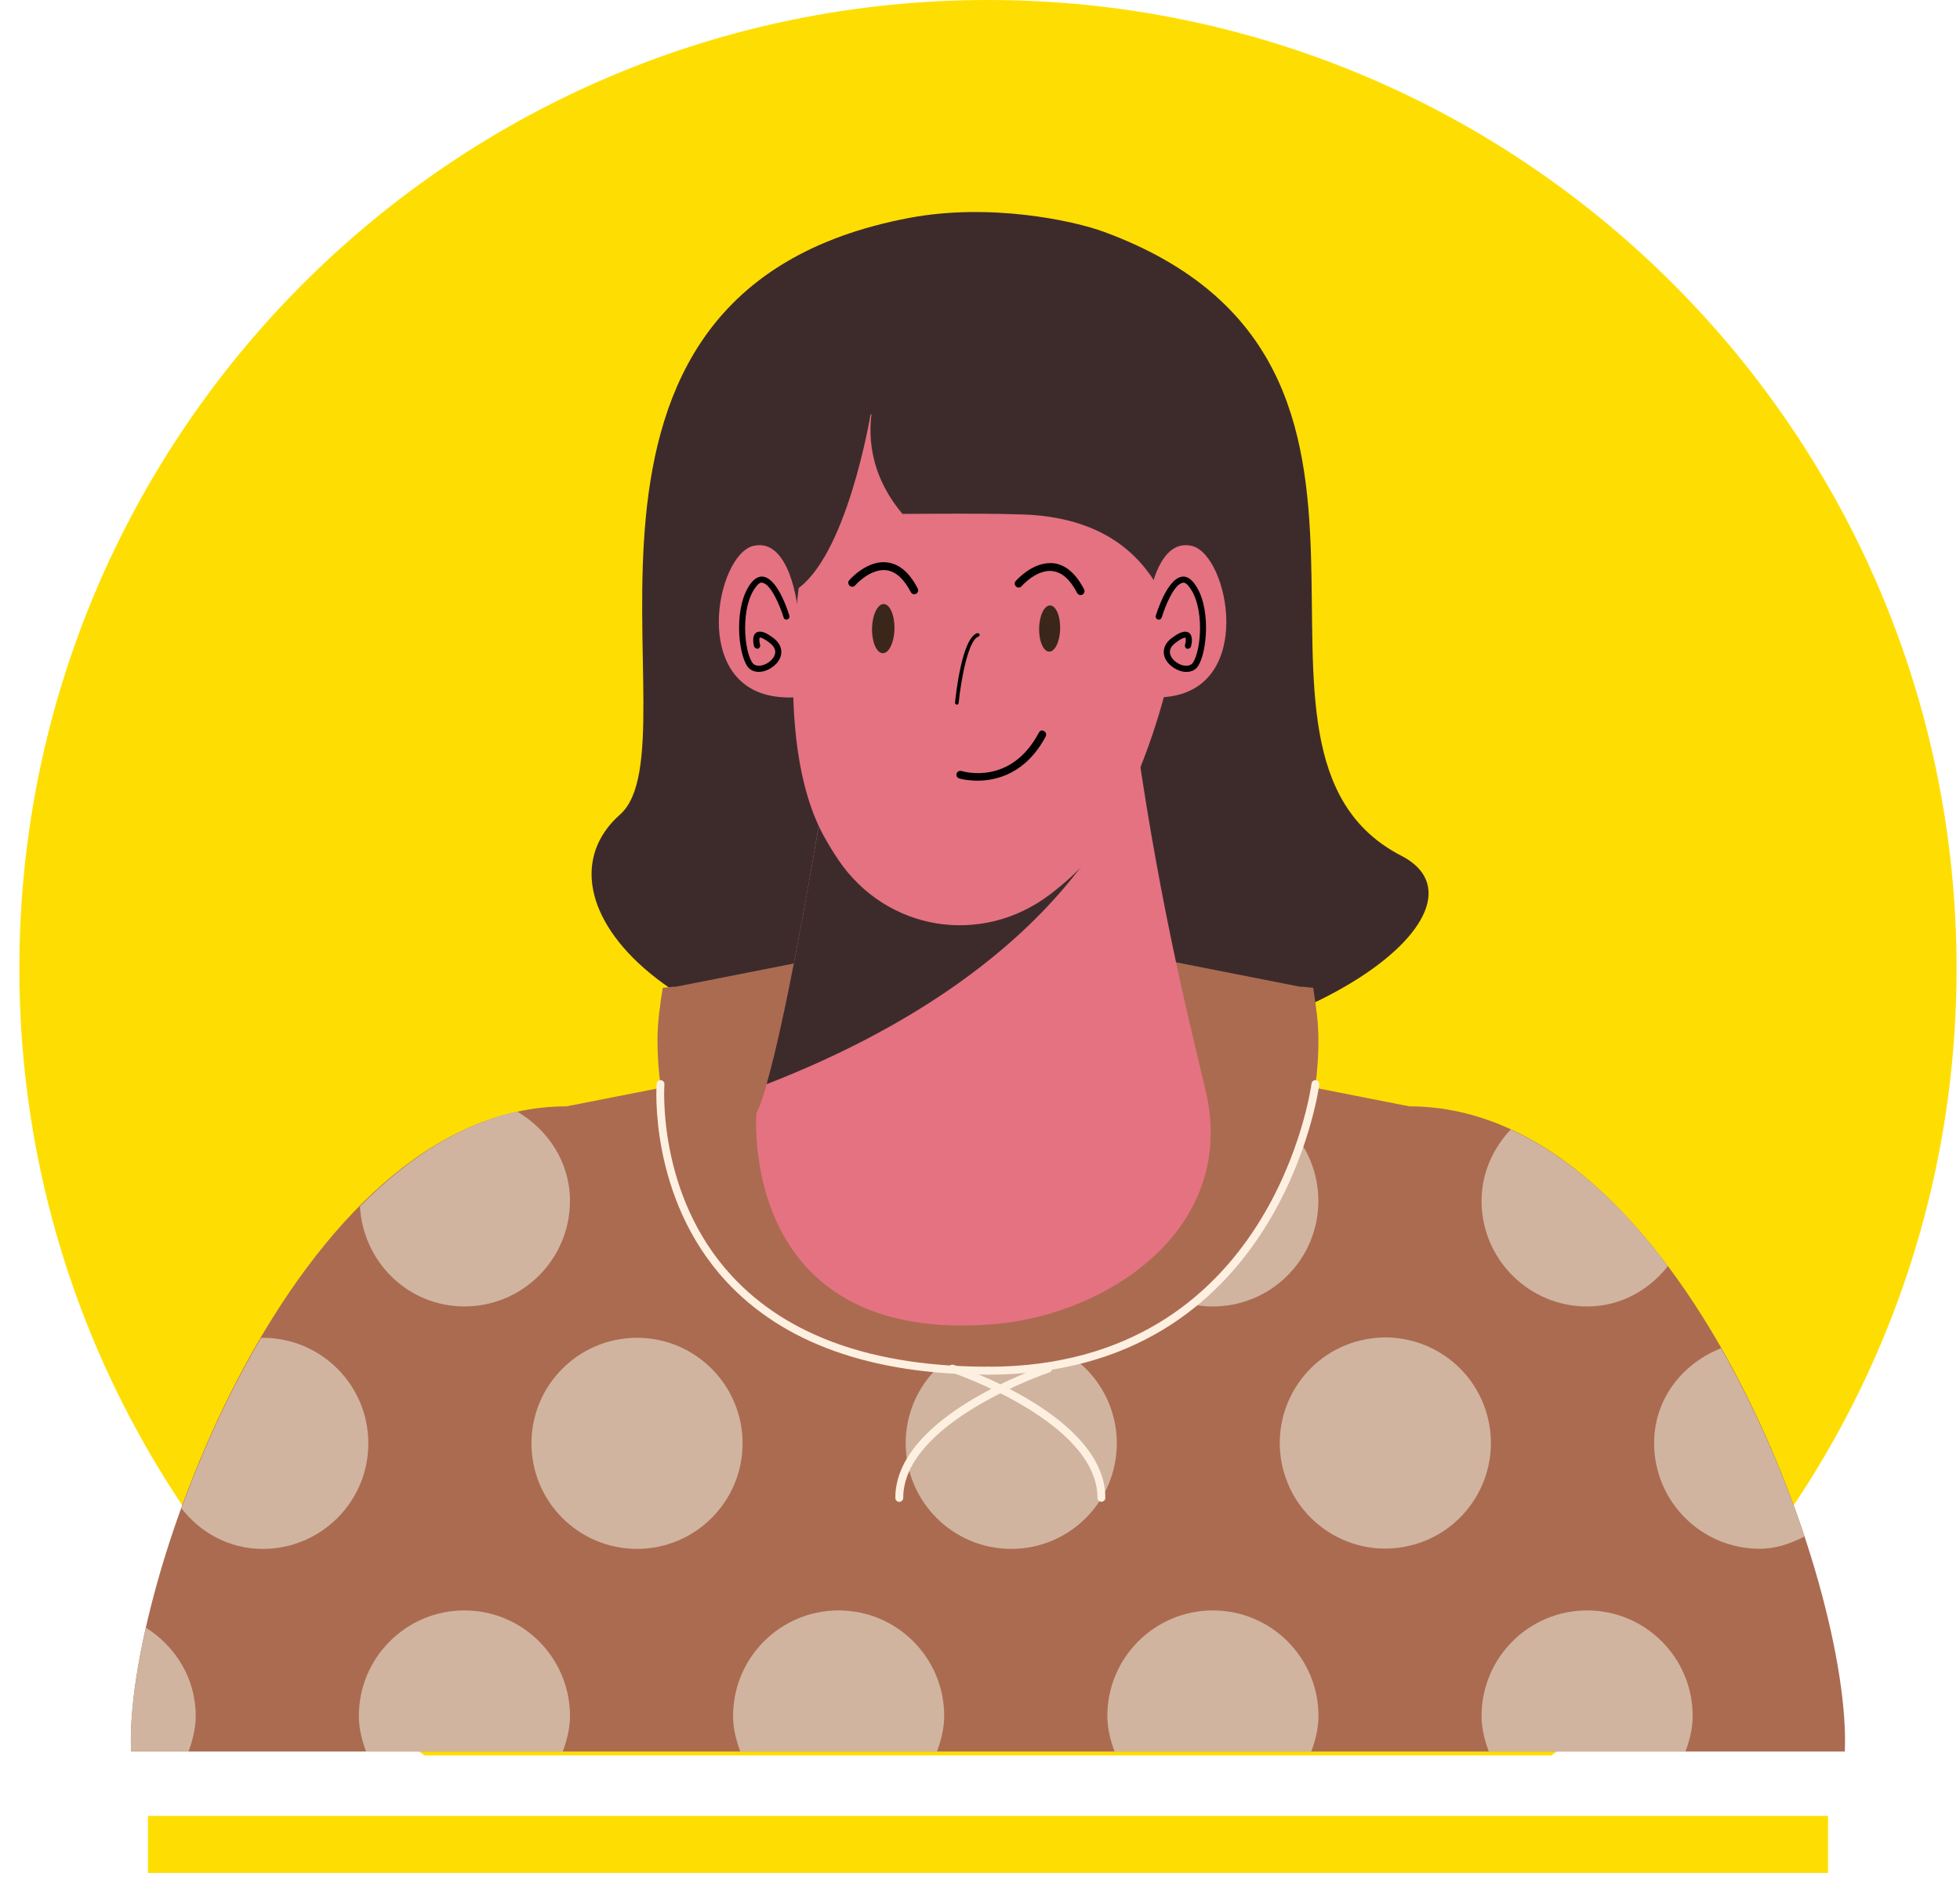 <svg width="98" height="94" viewBox="0 0 98 94" fill="none" xmlns="http://www.w3.org/2000/svg">
<path d="M21.227 87.772H77.57C89.82 78.983 97.829 64.657 97.829 48.43C97.829 21.683 76.146 0 49.398 0C22.651 0 0.968 21.683 0.968 48.43C0.968 64.657 8.977 78.984 21.227 87.772Z" fill="#FEDE02"/>
<path d="M70.069 42.79C59.9 37.552 73.132 18.219 55.219 11.6C53.614 11.007 49.464 10.145 45.487 10.891C25.57 14.627 35.041 37.152 31.006 40.723C26.268 44.915 33.553 53.443 49.433 53.429C65.314 53.442 75.19 45.427 70.069 42.79Z" fill="#3D2B2C"/>
<path d="M92.24 87.578C92.621 79.278 84.034 55.318 70.466 55.318L49.398 51.172L28.329 55.318C14.762 55.318 6.175 79.278 6.555 87.578H6.547H49.397H92.247H92.24Z" fill="#AB6B51"/>
<path d="M13.139 66.891C13.105 66.891 13.077 66.909 13.043 66.91C11.439 69.639 10.105 72.566 9.073 75.419C10.024 76.64 11.466 77.447 13.139 77.447C16.054 77.447 18.417 75.084 18.417 72.169C18.417 69.254 16.054 66.891 13.139 66.891Z" fill="#D0B49F"/>
<path d="M64.373 63.779C66.434 61.718 66.434 58.376 64.373 56.315C62.312 54.254 58.97 54.254 56.909 56.315C54.848 58.376 54.848 61.718 56.909 63.779C58.97 65.84 62.312 65.84 64.373 63.779Z" fill="#D0B49F"/>
<path d="M41.931 65.329C44.846 65.329 47.209 62.966 47.209 60.051C47.209 57.136 44.846 54.773 41.931 54.773C39.017 54.773 36.654 57.136 36.654 60.051C36.654 62.966 39.017 65.329 41.931 65.329Z" fill="#D0B49F"/>
<path d="M23.221 65.323C26.135 65.323 28.498 62.96 28.498 60.045C28.498 58.113 27.407 56.496 25.857 55.578C22.954 56.212 20.33 57.967 17.999 60.32C18.15 63.1 20.403 65.323 23.221 65.323Z" fill="#D0B49F"/>
<path d="M31.851 66.891C28.936 66.891 26.573 69.253 26.573 72.168C26.573 75.083 28.936 77.446 31.851 77.446C34.765 77.446 37.129 75.083 37.129 72.168C37.129 69.254 34.765 66.891 31.851 66.891Z" fill="#D0B49F"/>
<path d="M70.484 77.287C73.32 76.615 75.074 73.771 74.402 70.934C73.729 68.098 70.885 66.344 68.049 67.017C65.213 67.689 63.459 70.534 64.131 73.37C64.804 76.206 67.648 77.96 70.484 77.287Z" fill="#D0B49F"/>
<path d="M50.562 66.891C47.648 66.891 45.284 69.253 45.284 72.168C45.284 75.083 47.647 77.446 50.562 77.446C53.477 77.446 55.84 75.083 55.84 72.168C55.84 69.254 53.477 66.891 50.562 66.891Z" fill="#D0B49F"/>
<path d="M79.356 80.523C76.441 80.523 74.078 82.886 74.078 85.801C74.078 86.43 74.234 87.016 74.436 87.575H84.276C84.478 87.016 84.634 86.431 84.634 85.801C84.633 82.886 82.271 80.523 79.356 80.523Z" fill="#D0B49F"/>
<path d="M41.931 80.523C39.017 80.523 36.654 82.886 36.654 85.801C36.654 86.43 36.81 87.016 37.012 87.575H46.852C47.053 87.016 47.21 86.431 47.21 85.801C47.21 82.886 44.846 80.523 41.931 80.523Z" fill="#D0B49F"/>
<path d="M60.645 80.523C57.73 80.523 55.367 82.886 55.367 85.801C55.367 86.43 55.524 87.016 55.725 87.575H65.566C65.767 87.016 65.924 86.431 65.924 85.801C65.923 82.886 63.56 80.523 60.645 80.523Z" fill="#D0B49F"/>
<path d="M23.221 80.523C20.306 80.523 17.943 82.886 17.943 85.801C17.943 86.43 18.099 87.016 18.301 87.575H28.141C28.343 87.016 28.499 86.431 28.499 85.801C28.498 82.886 26.135 80.523 23.221 80.523Z" fill="#D0B49F"/>
<path d="M7.293 81.383C6.741 83.831 6.482 85.988 6.554 87.571H9.429C9.63 87.012 9.787 86.427 9.787 85.798C9.787 83.92 8.772 82.318 7.293 81.383Z" fill="#D0B49F"/>
<path d="M79.356 65.325C81.019 65.325 82.443 64.514 83.398 63.305C81.142 60.294 78.498 57.839 75.534 56.477C74.653 57.419 74.078 58.655 74.078 60.046C74.079 62.962 76.442 65.325 79.356 65.325Z" fill="#D0B49F"/>
<path d="M87.984 77.439C88.808 77.439 89.539 77.179 90.221 76.827C89.193 73.72 87.784 70.456 86.051 67.414C84.116 68.179 82.706 69.95 82.706 72.161C82.707 75.076 85.069 77.439 87.984 77.439Z" fill="#D0B49F"/>
<path d="M65.922 52.008C65.922 51.111 65.796 50.248 65.658 49.39C65.43 49.375 65.209 49.332 64.976 49.332L49.398 46.266L33.82 49.332C33.587 49.332 33.367 49.376 33.138 49.39C33 50.248 32.874 51.111 32.874 52.008C32.874 61.134 40.272 68.532 49.398 68.532C58.524 68.532 65.922 61.134 65.922 52.008Z" fill="#AB6B51"/>
<path d="M41.406 38.415C40.397 44.774 38.713 53.98 37.822 55.662C37.822 55.662 36.868 67.284 49.716 66.206C55.402 65.728 61.888 61.431 60.288 54.559C59.608 51.642 58.077 45.728 56.853 37.219L41.406 38.415Z" fill="#E57281"/>
<path d="M38.349 54.137C38.348 54.148 38.339 54.199 38.339 54.208C52.941 48.519 56.391 40.167 56.923 37.627C56.901 37.481 56.878 37.367 56.856 37.219L41.409 38.415C41.411 38.528 41.328 39.01 41.21 39.638C40.376 44.762 39.208 51.105 38.349 54.137Z" fill="#3D2B2C"/>
<path d="M50.546 19.997C40.7 17.341 40.211 27.523 40.211 27.523C40.211 27.523 38.426 36.84 41.221 41.857C41.446 42.262 41.679 42.639 41.917 42.992C44.325 46.554 49.076 47.326 52.499 44.723C52.845 44.46 53.195 44.17 53.546 43.851C57.81 39.975 59.12 30.581 59.12 30.581C59.12 30.581 60.735 20.58 50.546 19.997Z" fill="#E57281"/>
<path d="M45.125 25.698C45.125 25.698 50.392 25.64 51.779 25.76C59.401 26.42 58.397 33.673 59.597 31.664C62.064 27.529 53.304 16.148 53.304 16.148L44.747 17.517C44.747 17.517 41.758 21.684 45.125 25.698Z" fill="#3D2B2C"/>
<path d="M48.873 39.034C48.334 39.034 47.969 38.927 47.957 38.92C47.855 38.891 47.795 38.777 47.831 38.675C47.861 38.573 47.987 38.525 48.077 38.549C48.185 38.585 50.538 39.279 51.94 36.639C51.988 36.543 52.089 36.483 52.203 36.555C52.299 36.609 52.335 36.723 52.287 36.819C51.292 38.693 49.813 39.034 48.873 39.034Z" fill="black"/>
<path d="M44.724 31.444C44.71 32.123 44.448 32.668 44.138 32.662C43.828 32.655 43.588 32.1 43.602 31.421C43.616 30.742 43.878 30.197 44.188 30.203C44.497 30.209 44.737 30.765 44.724 31.444Z" fill="#3B261C"/>
<path d="M53.008 31.439C52.995 32.076 52.749 32.588 52.459 32.582C52.168 32.577 51.943 32.055 51.955 31.417C51.968 30.78 52.214 30.268 52.505 30.273C52.796 30.279 53.022 30.8 53.008 31.439Z" fill="#3B261C"/>
<path d="M45.713 29.713C45.641 29.713 45.575 29.671 45.539 29.605C45.192 28.935 44.779 28.569 44.312 28.51C44.27 28.504 44.228 28.504 44.186 28.504C43.431 28.504 42.767 29.258 42.761 29.265C42.689 29.36 42.563 29.355 42.485 29.289C42.401 29.217 42.389 29.091 42.461 29.013C42.497 28.971 43.252 28.109 44.186 28.109C44.239 28.109 44.3 28.115 44.359 28.121C44.964 28.193 45.479 28.631 45.886 29.427C45.934 29.523 45.898 29.642 45.803 29.69C45.773 29.707 45.742 29.713 45.713 29.713Z" fill="black"/>
<path d="M54.03 29.755C53.958 29.755 53.892 29.713 53.856 29.647C53.509 28.977 53.096 28.611 52.629 28.557C52.587 28.552 52.545 28.545 52.503 28.545C51.748 28.545 51.09 29.299 51.084 29.306C51.006 29.401 50.886 29.396 50.808 29.33C50.725 29.258 50.713 29.132 50.784 29.054C50.82 29.013 51.575 28.156 52.503 28.156C52.563 28.156 52.617 28.156 52.676 28.162C53.281 28.234 53.796 28.677 54.203 29.467C54.251 29.563 54.215 29.683 54.12 29.731C54.09 29.749 54.06 29.755 54.03 29.755Z" fill="black"/>
<path d="M57.382 30.369C57.382 30.369 57.753 26.855 59.594 27.296C61.434 27.737 62.774 34.407 58.313 34.848C53.851 35.289 57.382 30.369 57.382 30.369Z" fill="#E57281"/>
<path d="M59.327 33.596C59.261 33.596 59.195 33.59 59.129 33.578C58.758 33.5 58.309 33.195 58.207 32.77C58.165 32.584 58.159 32.231 58.578 31.908C58.836 31.717 59.189 31.483 59.44 31.633C59.686 31.8 59.572 32.243 59.548 32.333C59.518 32.411 59.446 32.441 59.356 32.441C59.273 32.417 59.231 32.333 59.249 32.249C59.297 32.087 59.297 31.914 59.266 31.883C59.261 31.878 59.129 31.871 58.769 32.147C58.547 32.321 58.458 32.5 58.506 32.698C58.565 32.956 58.865 33.213 59.188 33.279C59.296 33.291 59.511 33.309 59.632 33.153C60.063 32.56 60.249 30.327 59.446 29.327C59.285 29.117 59.171 29.117 59.117 29.147C58.722 29.219 58.273 30.249 58.087 30.872C58.063 30.938 58.003 30.986 57.937 30.986C57.925 30.986 57.908 30.98 57.896 30.98C57.812 30.95 57.764 30.866 57.788 30.789C57.847 30.603 58.357 28.98 59.063 28.843C59.207 28.801 59.447 28.837 59.686 29.136C60.584 30.249 60.363 32.662 59.884 33.333C59.758 33.506 59.561 33.596 59.327 33.596Z" fill="black"/>
<path d="M39.875 30.369C39.875 30.369 39.504 26.855 37.664 27.296C35.823 27.737 34.483 34.407 38.945 34.848C43.406 35.289 39.875 30.369 39.875 30.369Z" fill="#E57281"/>
<path d="M37.934 33.594C37.701 33.594 37.503 33.504 37.378 33.33C36.892 32.666 36.671 30.253 37.569 29.133C37.809 28.84 38.036 28.804 38.192 28.84C38.905 28.977 39.414 30.6 39.468 30.786C39.498 30.864 39.45 30.948 39.366 30.972C39.282 31.008 39.198 30.948 39.18 30.87C38.988 30.247 38.534 29.217 38.138 29.145C38.09 29.109 37.971 29.115 37.809 29.325C37.007 30.331 37.198 32.565 37.629 33.151C37.743 33.307 37.952 33.295 38.066 33.276C38.39 33.211 38.689 32.959 38.749 32.696C38.797 32.504 38.707 32.318 38.485 32.145C38.132 31.869 37.995 31.875 37.988 31.881C37.959 31.911 37.959 32.084 38.006 32.247C38.024 32.33 37.982 32.414 37.898 32.438C37.82 32.433 37.737 32.409 37.706 32.331C37.682 32.241 37.569 31.798 37.814 31.63C38.078 31.481 38.419 31.714 38.676 31.906C39.101 32.235 39.089 32.589 39.047 32.768C38.945 33.193 38.496 33.505 38.125 33.576C38.06 33.588 37.994 33.594 37.934 33.594Z" fill="black"/>
<path d="M47.843 35.231C47.843 35.231 47.837 35.231 47.831 35.231C47.782 35.225 47.747 35.183 47.753 35.129C47.782 34.8 48.094 31.884 48.866 31.656C48.914 31.662 48.968 31.674 48.98 31.722C48.992 31.77 48.962 31.818 48.914 31.836C48.429 31.98 48.052 33.944 47.932 35.153C47.926 35.195 47.89 35.231 47.843 35.231Z" fill="black"/>
<path d="M43.523 20.75C43.523 20.75 42.328 27.96 39.722 29.545C39.722 29.545 40.276 21.14 43.523 20.75Z" fill="#3D2B2C"/>
<path d="M49.398 68.732C43.562 68.732 39.155 67.157 36.296 64.056C32.419 59.852 32.826 54.248 32.832 54.188C32.837 54.086 32.925 54.008 33.026 54.008C33.032 54.008 33.036 54.008 33.041 54.008C33.149 54.02 33.23 54.115 33.221 54.223C33.218 54.277 32.826 59.72 36.586 63.792C39.371 66.81 43.679 68.336 49.398 68.336C49.505 68.336 49.595 68.426 49.595 68.534C49.595 68.642 49.506 68.732 49.398 68.732Z" fill="#FDF0E0"/>
<path d="M49.396 68.735C49.289 68.735 49.199 68.645 49.199 68.537C49.199 68.429 49.289 68.339 49.396 68.339C63.648 68.339 65.558 54.328 65.576 54.184C65.588 54.076 65.689 53.992 65.794 54.01C65.902 54.028 65.977 54.124 65.965 54.232C65.947 54.376 63.998 68.735 49.396 68.735Z" fill="#FDF0E0"/>
<path d="M55.069 75.09C54.962 75.09 54.872 75 54.872 74.892C54.872 71.09 47.639 68.641 47.564 68.617C47.462 68.581 47.405 68.473 47.441 68.371C47.471 68.263 47.579 68.21 47.69 68.246C47.998 68.347 55.267 70.808 55.267 74.892C55.267 75 55.177 75.09 55.069 75.09Z" fill="#FDF0E0"/>
<path d="M44.964 75.095C44.856 75.095 44.766 75.005 44.766 74.897C44.766 70.813 52.035 68.352 52.344 68.25C52.448 68.221 52.559 68.274 52.592 68.376C52.628 68.478 52.571 68.585 52.47 68.621C52.395 68.646 45.161 71.094 45.161 74.897C45.161 75.005 45.071 75.095 44.964 75.095Z" fill="#FDF0E0"/>
<path d="M91.402 90.797H7.396V93.649H91.402V90.797Z" fill="#FEDE02"/>
</svg>

